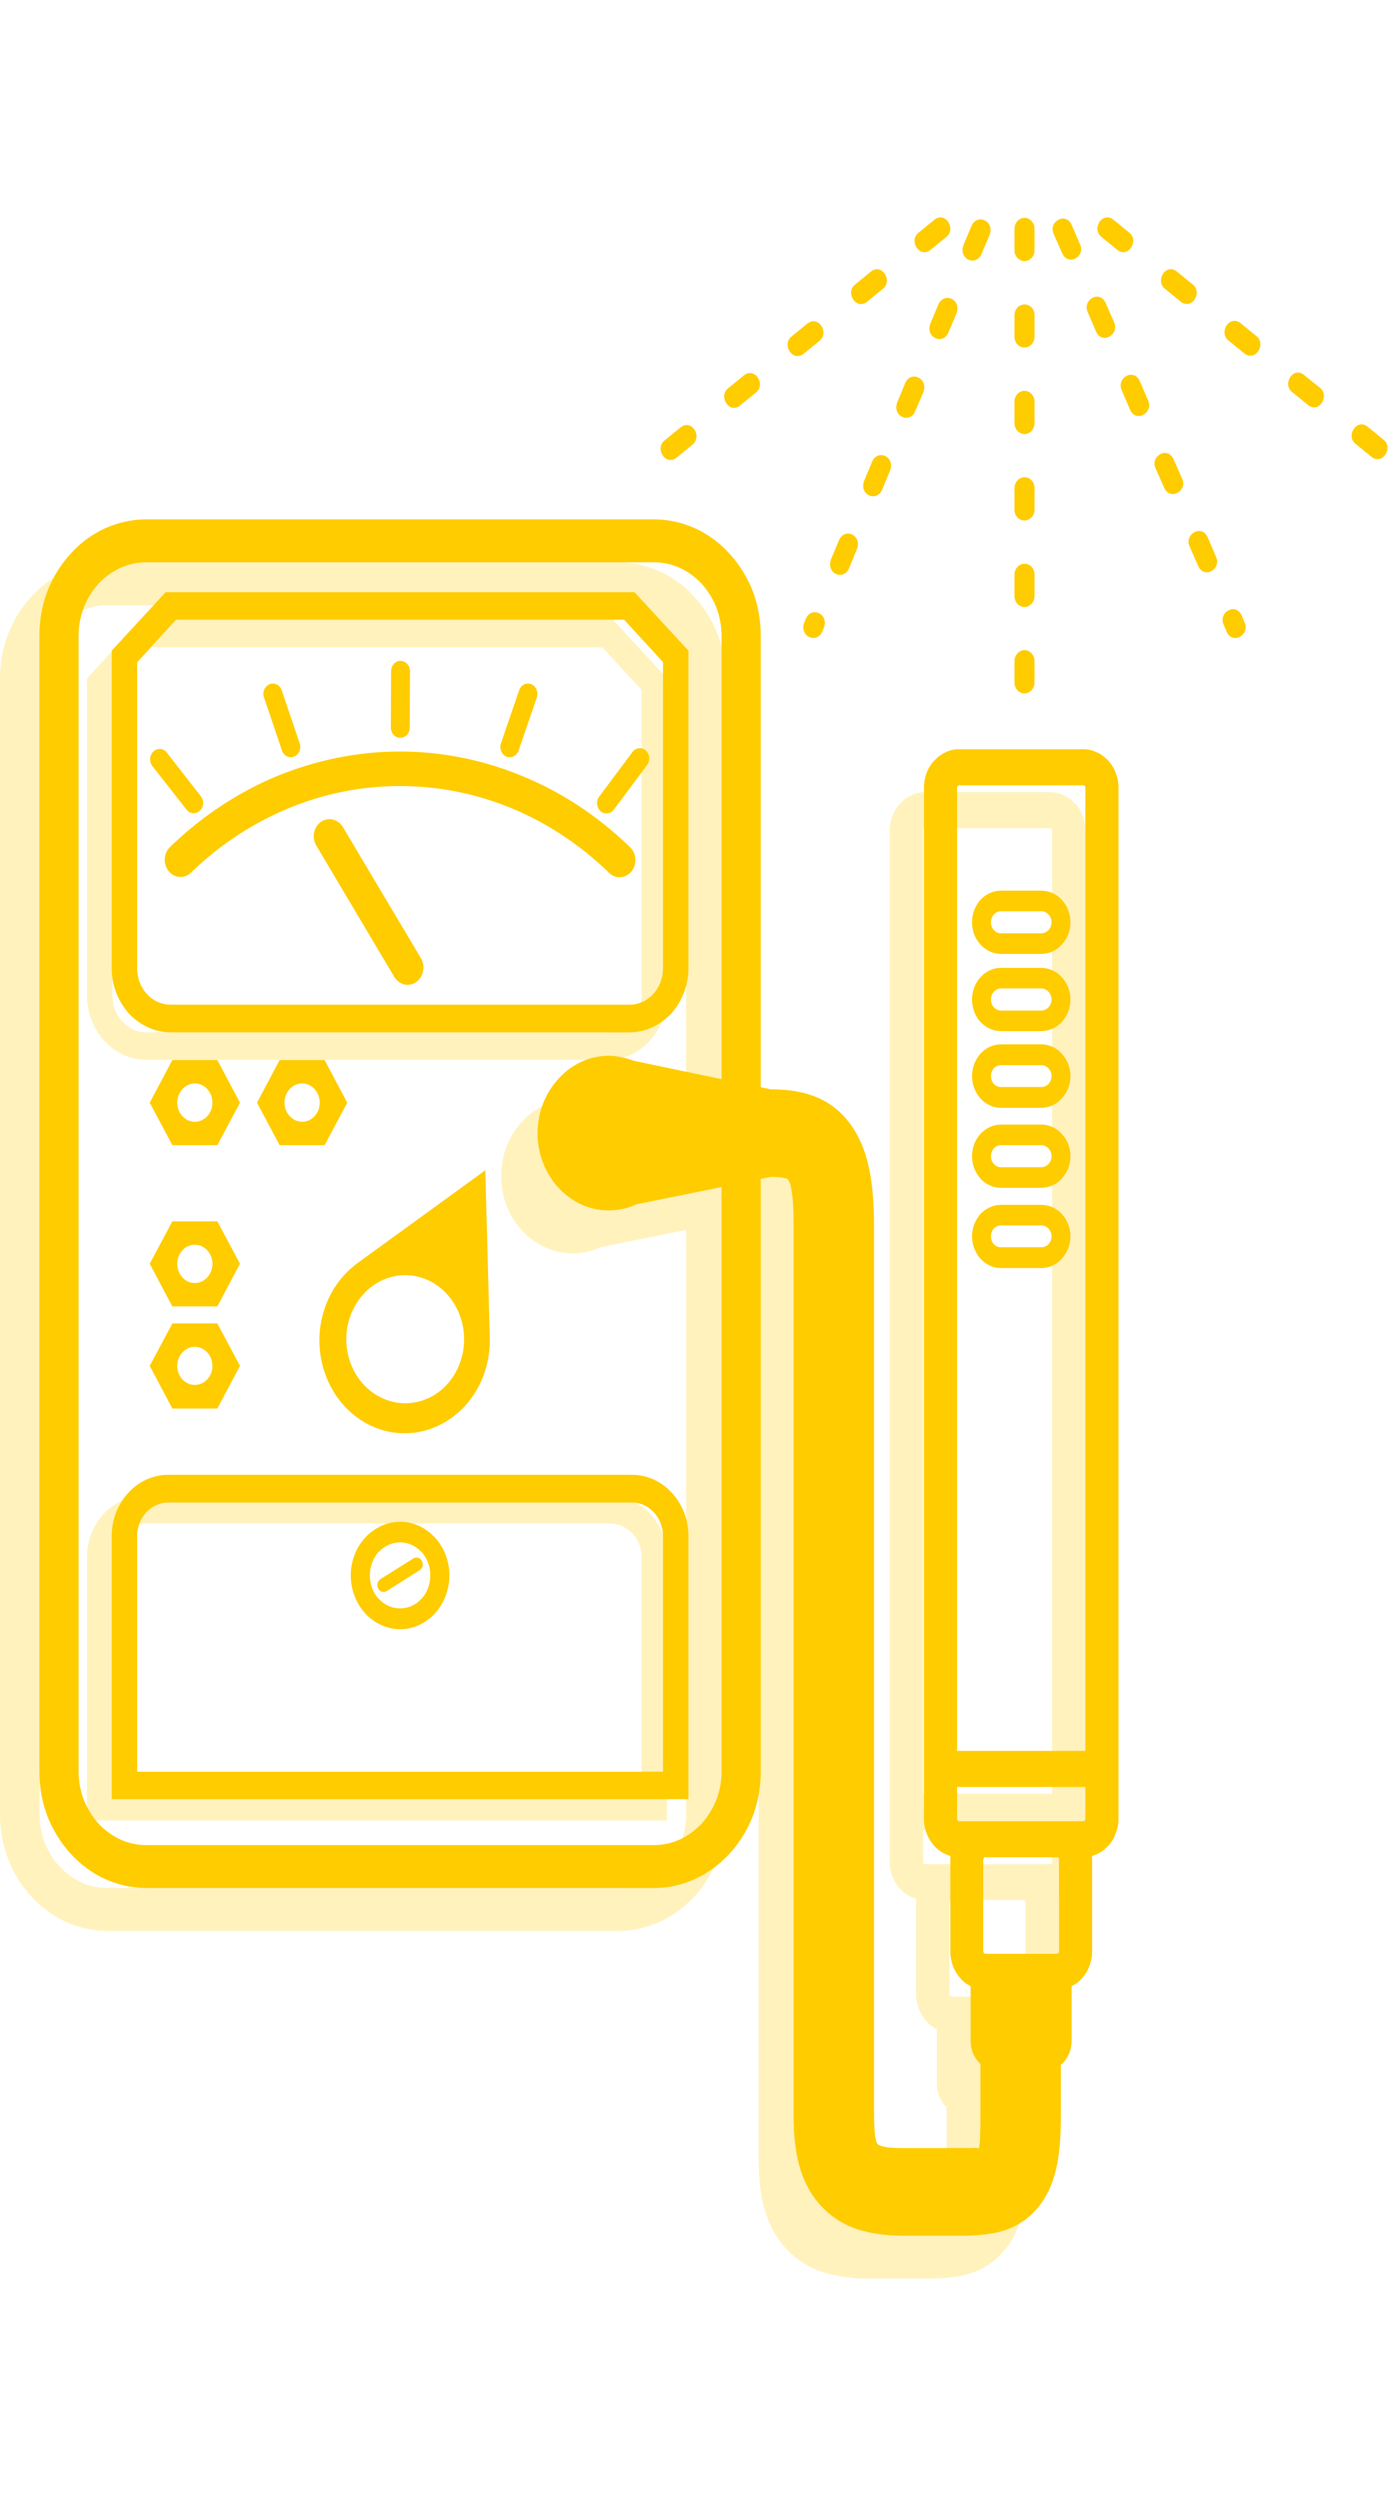 <svg width="50" height="90" viewBox="0 0 115 171" fill="none" xmlns="http://www.w3.org/2000/svg">
<path d="M12.115 33.309H50.78L55.263 38.166V64.431C55.263 65.903 54.702 67.228 53.813 68.195C52.925 69.163 51.707 69.752 50.355 69.752H12.115C10.763 69.752 9.546 69.163 8.657 68.195C7.768 67.228 7.208 65.903 7.208 64.431V38.166L11.69 33.309H12.115ZM49.91 35.601H12.56L9.314 39.113V64.431C9.314 65.272 9.623 66.029 10.145 66.576C10.647 67.144 11.342 67.481 12.115 67.481H50.355C51.127 67.481 51.823 67.144 52.325 66.576C52.847 66.029 53.156 65.272 53.156 64.431V39.113L49.91 35.601Z" fill="#FFD93F" fill-opacity="0.341"/>
<path d="M11.903 105.879H50.567C51.862 105.879 53.04 106.447 53.891 107.351V107.372C54.741 108.276 55.263 109.559 55.263 110.947V132.733H7.208V110.947C7.208 109.559 7.729 108.276 8.579 107.372V107.351C9.43 106.447 10.608 105.879 11.903 105.879ZM50.567 108.15H11.903C11.188 108.15 10.55 108.465 10.067 108.97C9.604 109.475 9.314 110.169 9.314 110.947V130.441H53.156V110.947C53.156 110.169 52.867 109.475 52.403 108.97C51.92 108.465 51.282 108.15 50.567 108.15Z" fill="#FFD93F" fill-opacity="0.341"/>
<path d="M78.855 136.351H86.99L87.067 136.33L87.125 136.287L87.164 136.224V136.161V133.512H76.478V136.161V136.224L76.517 136.287L76.575 136.33L76.652 136.351H78.855ZM8.888 28.557H51.224C52.422 28.557 53.581 28.83 54.625 29.293C55.707 29.776 56.692 30.491 57.504 31.395C58.334 32.279 58.992 33.33 59.455 34.508C59.88 35.643 60.132 36.884 60.132 38.188V75.577L60.924 75.745C62.508 75.745 63.841 75.977 64.962 76.481C66.121 77.007 67.049 77.806 67.822 78.963C68.46 79.93 68.904 81.066 69.174 82.433C69.445 83.778 69.561 85.335 69.561 87.185V160.765C69.561 161.438 69.6 161.985 69.638 162.384C69.696 162.742 69.754 162.973 69.851 163.078C69.928 163.183 70.141 163.246 70.45 163.31C70.836 163.394 71.358 163.415 72.053 163.415H76.71C77.29 163.415 77.734 163.415 78.005 163.394C78.217 163.394 78.237 163.478 78.275 163.457C78.314 163.415 78.353 163.183 78.372 162.805C78.41 162.321 78.43 161.648 78.43 160.723V156.454L78.295 156.328C78.082 156.097 77.908 155.802 77.792 155.508C77.676 155.192 77.618 154.877 77.618 154.519V149.998C77.483 149.956 77.367 149.872 77.251 149.809C77.077 149.683 76.923 149.536 76.768 149.367C76.498 149.073 76.285 148.737 76.13 148.337C75.995 147.958 75.899 147.559 75.899 147.117V139.526L75.918 139.232C75.725 139.168 75.531 139.084 75.338 139C75.068 138.832 74.797 138.643 74.585 138.39C74.044 137.823 73.715 137.023 73.715 136.161V50.763C73.715 50.343 73.793 49.922 73.947 49.543C74.082 49.165 74.314 48.807 74.565 48.534C74.855 48.24 75.164 47.987 75.531 47.84C75.879 47.672 76.246 47.588 76.652 47.588H86.99C87.395 47.588 87.763 47.672 88.11 47.84C88.458 47.987 88.787 48.219 89.057 48.513L89.076 48.534C89.347 48.828 89.56 49.165 89.695 49.543C89.849 49.922 89.927 50.343 89.927 50.763V136.161C89.927 136.582 89.849 136.981 89.695 137.36C89.56 137.738 89.347 138.096 89.076 138.39H89.057C88.69 138.79 88.226 139.084 87.724 139.232V139.526V147.117C87.724 147.559 87.647 147.958 87.511 148.337C87.357 148.737 87.144 149.073 86.874 149.367C86.719 149.536 86.565 149.683 86.371 149.809C86.275 149.872 86.159 149.956 86.024 149.998V154.519C86.024 154.877 85.966 155.192 85.85 155.508C85.734 155.802 85.56 156.097 85.347 156.328L85.135 156.517V160.723C85.135 162.553 84.999 164.025 84.71 165.265C84.4 166.527 83.898 167.536 83.183 168.378C82.391 169.303 81.483 169.871 80.42 170.228C79.377 170.565 78.159 170.67 76.71 170.67H72.053C70.43 170.67 69.058 170.459 67.899 170.039C66.721 169.597 65.774 168.924 64.981 168.02C64.189 167.116 63.667 166.064 63.32 164.845C62.991 163.646 62.856 162.3 62.856 160.765V87.185C62.856 86.071 62.837 85.187 62.74 84.514C62.663 83.884 62.547 83.442 62.392 83.211C62.354 83.169 62.257 83.126 62.044 83.085C61.774 83.021 61.407 83 60.924 83L60.132 83.169V132.25C60.132 133.554 59.88 134.794 59.455 135.93C58.992 137.108 58.334 138.159 57.523 139.042C56.692 139.925 55.707 140.661 54.625 141.145C53.581 141.608 52.422 141.881 51.224 141.881H8.888C7.69 141.881 6.531 141.608 5.488 141.145C4.406 140.661 3.42 139.925 2.609 139.042C1.778 138.159 1.121 137.087 0.676 135.93C0.232 134.794 0 133.554 0 132.25V38.188C0 36.884 0.232 35.643 0.676 34.508C1.121 33.33 1.778 32.279 2.609 31.395C3.42 30.491 4.406 29.776 5.488 29.293C6.531 28.83 7.69 28.557 8.888 28.557ZM56.847 83.841L49.736 85.272C49.388 85.44 49.021 85.566 48.635 85.65C48.248 85.734 47.842 85.776 47.437 85.776C45.814 85.776 44.326 85.061 43.263 83.905C42.181 82.748 41.524 81.15 41.524 79.383C41.524 77.617 42.181 76.019 43.263 74.862C44.326 73.706 45.814 72.97 47.437 72.97C47.804 72.97 48.171 73.012 48.519 73.096C48.867 73.159 49.214 73.264 49.543 73.39L56.847 74.904V38.188C56.847 37.368 56.692 36.59 56.422 35.875C56.132 35.118 55.707 34.466 55.185 33.898C54.683 33.33 54.064 32.889 53.369 32.573C52.712 32.279 51.997 32.111 51.224 32.111H8.888C8.135 32.111 7.401 32.279 6.744 32.573C6.067 32.889 5.449 33.33 4.927 33.898C3.903 34.992 3.285 36.505 3.285 38.188V132.25C3.285 133.07 3.42 133.848 3.71 134.563C3.98 135.299 4.406 135.972 4.927 136.54C5.449 137.087 6.067 137.549 6.744 137.865C7.401 138.159 8.135 138.327 8.888 138.327H51.224C51.997 138.327 52.712 138.159 53.369 137.865C54.045 137.549 54.683 137.087 55.185 136.54C55.707 135.972 56.132 135.299 56.422 134.563C56.692 133.848 56.847 133.07 56.847 132.25V83.841ZM76.478 130.526H87.164V50.763V50.679L87.125 50.616L87.067 50.595L86.99 50.574H76.652L76.575 50.595L76.517 50.616L76.478 50.679V50.763V130.526ZM84.787 139.316H78.855L78.778 139.337L78.72 139.379L78.681 139.442L78.662 139.526V147.117L78.681 147.201L78.72 147.265L78.778 147.307L78.855 147.328H84.787L84.864 147.307L84.922 147.265L84.961 147.201L84.98 147.117V139.526L84.961 139.442L84.922 139.379L84.864 139.337L84.787 139.316Z" fill="#FFD93F" fill-opacity="0.341"/>
<path d="M14.144 31.039H52.576L57.04 35.876V62.162C57.04 63.634 56.48 64.959 55.61 65.926C54.721 66.872 53.484 67.482 52.151 67.482H14.144C12.811 67.482 11.574 66.872 10.685 65.926C9.816 64.959 9.255 63.634 9.255 62.162V35.876L13.719 31.039H14.144ZM51.707 33.31H14.588L11.361 36.822V62.162C11.361 63.003 11.671 63.76 12.173 64.307C12.675 64.853 13.371 65.19 14.144 65.19H52.151C52.924 65.19 53.62 64.853 54.122 64.307C54.624 63.76 54.934 63.003 54.934 62.162V36.822L51.707 33.31Z" fill="#FFCC00"/>
<path d="M15.825 54.255C15.284 54.781 14.453 54.718 13.97 54.129C13.506 53.54 13.545 52.657 14.086 52.132C16.714 49.587 19.709 47.61 22.936 46.264C26.182 44.94 29.621 44.225 33.138 44.225C36.654 44.225 40.113 44.94 43.34 46.285C46.567 47.61 49.581 49.608 52.209 52.153C52.75 52.678 52.789 53.561 52.325 54.15C51.842 54.739 51.011 54.802 50.47 54.276C48.093 51.963 45.35 50.155 42.413 48.935C39.476 47.715 36.326 47.084 33.138 47.084C29.95 47.084 26.8 47.715 23.882 48.935C20.945 50.155 18.202 51.942 15.825 54.255Z" fill="#FFCC00"/>
<path d="M34.877 61.343C35.263 61.995 35.089 62.878 34.49 63.319C33.872 63.74 33.08 63.551 32.674 62.899L26.201 52.006C25.814 51.354 25.988 50.471 26.587 50.05C27.186 49.63 27.998 49.819 28.404 50.471L34.877 61.343Z" fill="#FFCC00"/>
<path d="M21.873 39.744C21.718 39.303 21.931 38.819 22.337 38.651C22.742 38.483 23.187 38.714 23.341 39.155L24.829 43.55C24.984 43.992 24.771 44.476 24.365 44.644C23.96 44.812 23.515 44.581 23.361 44.139L21.873 39.744Z" fill="#FFCC00"/>
<path d="M32.404 37.579C32.404 37.095 32.751 36.717 33.176 36.717C33.602 36.717 33.969 37.095 33.969 37.579L33.949 42.247C33.949 42.71 33.602 43.089 33.176 43.089C32.732 43.089 32.384 42.71 32.384 42.247L32.404 37.579Z" fill="#FFCC00"/>
<path d="M43.012 39.155C43.167 38.714 43.611 38.483 44.017 38.651C44.423 38.819 44.616 39.303 44.48 39.744L42.973 44.139C42.819 44.581 42.355 44.812 41.949 44.644C41.563 44.476 41.35 43.992 41.505 43.55L43.012 39.155Z" fill="#FFCC00"/>
<path d="M52.402 44.266C52.673 43.908 53.175 43.845 53.504 44.14C53.832 44.434 53.89 44.981 53.62 45.338L50.856 49.039C50.586 49.397 50.103 49.46 49.755 49.166C49.427 48.871 49.369 48.324 49.639 47.967L52.402 44.266Z" fill="#FFCC00"/>
<path d="M12.617 45.423C12.347 45.065 12.385 44.519 12.714 44.224C13.042 43.909 13.545 43.951 13.815 44.308L16.636 47.925C16.926 48.283 16.887 48.83 16.559 49.124C16.23 49.439 15.728 49.397 15.458 49.04L12.617 45.423Z" fill="#FFCC00"/>
<path fill-rule="evenodd" clip-rule="evenodd" d="M12.405 73.306L14.279 69.773H18.008L19.883 73.306L18.008 76.818H14.279L12.405 73.306ZM14.685 73.306C14.685 72.423 15.342 71.708 16.134 71.708C16.946 71.708 17.602 72.423 17.602 73.306C17.602 74.168 16.946 74.883 16.134 74.883C15.342 74.883 14.685 74.168 14.685 73.306Z" fill="#FFCC00"/>
<path fill-rule="evenodd" clip-rule="evenodd" d="M21.294 73.306L23.168 69.773H26.897L28.771 73.306L26.897 76.818H23.168L21.294 73.306ZM23.573 73.306C23.573 72.423 24.23 71.708 25.042 71.708C25.834 71.708 26.491 72.423 26.491 73.306C26.491 74.168 25.834 74.883 25.042 74.883C24.23 74.883 23.573 74.168 23.573 73.306Z" fill="#FFCC00"/>
<path fill-rule="evenodd" clip-rule="evenodd" d="M12.405 95.094L14.279 91.582H18.008L19.883 95.094L18.008 98.627H14.279L12.405 95.094ZM14.685 95.094C14.685 94.232 15.342 93.517 16.134 93.517C16.946 93.517 17.602 94.232 17.602 95.094C17.602 95.977 16.946 96.671 16.134 96.671C15.342 96.671 14.685 95.977 14.685 95.094Z" fill="#FFCC00"/>
<path fill-rule="evenodd" clip-rule="evenodd" d="M12.405 86.639L14.279 83.127H18.008L19.883 86.639L18.008 90.172H14.279L12.405 86.639ZM14.685 86.639C14.685 85.777 15.342 85.062 16.134 85.062C16.946 85.062 17.602 85.777 17.602 86.639C17.602 87.522 16.946 88.237 16.134 88.237C15.342 88.237 14.685 87.522 14.685 86.639Z" fill="#FFCC00"/>
<path fill-rule="evenodd" clip-rule="evenodd" d="M40.577 92.59C40.635 93.915 40.384 95.261 39.804 96.501C38.007 100.287 33.756 101.759 30.298 99.824C26.82 97.868 25.467 93.242 27.245 89.478C27.844 88.216 28.713 87.228 29.718 86.513L40.21 78.9L40.577 92.59ZM35.805 88.174C38.201 89.52 39.147 92.716 37.911 95.324C36.674 97.931 33.737 98.941 31.341 97.595C28.945 96.27 27.998 93.053 29.235 90.466C30.472 87.859 33.409 86.828 35.805 88.174Z" fill="#FFCC00"/>
<path d="M13.931 104.115H52.364C53.658 104.115 54.818 104.683 55.668 105.608C56.518 106.534 57.04 107.795 57.04 109.204V130.969H9.255V109.204C9.255 107.795 9.777 106.534 10.627 105.608C11.477 104.683 12.637 104.115 13.931 104.115ZM52.364 106.407H13.931C13.216 106.407 12.579 106.723 12.115 107.228C11.651 107.732 11.361 108.426 11.361 109.204V128.698H54.934V109.204C54.934 108.426 54.644 107.732 54.18 107.228C53.716 106.723 53.079 106.407 52.364 106.407Z" fill="#FFCC00"/>
<path d="M33.157 108.004C34.278 108.004 35.283 108.509 36.036 109.308C36.771 110.107 37.234 111.221 37.234 112.441C37.234 113.661 36.771 114.775 36.036 115.595C35.283 116.394 34.278 116.899 33.157 116.899C32.017 116.899 31.013 116.394 30.259 115.595C29.525 114.775 29.061 113.661 29.061 112.441C29.061 111.221 29.525 110.107 30.259 109.308C31.013 108.509 32.017 108.004 33.157 108.004ZM34.916 110.506C34.471 110.023 33.834 109.707 33.157 109.707C32.462 109.707 31.824 110.023 31.38 110.506H31.36C30.916 111.011 30.645 111.684 30.645 112.441C30.645 113.198 30.916 113.892 31.36 114.376H31.38C31.824 114.88 32.462 115.175 33.157 115.175C33.834 115.175 34.471 114.88 34.916 114.376H34.935C35.38 113.892 35.65 113.198 35.65 112.441C35.65 111.684 35.38 111.011 34.935 110.506H34.916Z" fill="#FFCC00"/>
<path d="M32.036 113.745C31.785 113.892 31.476 113.808 31.341 113.535C31.186 113.261 31.283 112.904 31.515 112.756L34.258 111.032C34.51 110.885 34.819 110.99 34.954 111.242C35.109 111.516 35.012 111.873 34.761 112.02L32.036 113.745Z" fill="#FFCC00"/>
<path d="M82.932 55.748H86.274C86.931 55.748 87.55 56.042 87.975 56.505C88.419 56.989 88.69 57.641 88.69 58.356C88.69 59.092 88.419 59.743 87.975 60.206C87.55 60.69 86.931 60.984 86.274 60.984H82.932C82.275 60.984 81.676 60.69 81.231 60.206C80.806 59.743 80.536 59.092 80.536 58.356C80.536 57.641 80.806 56.989 81.231 56.505C81.676 56.042 82.275 55.748 82.932 55.748ZM86.274 57.451H82.932C82.7 57.451 82.487 57.556 82.352 57.725H82.333C82.197 57.893 82.101 58.103 82.101 58.356C82.101 58.608 82.197 58.839 82.333 59.008H82.352C82.487 59.176 82.7 59.281 82.932 59.281H86.274C86.506 59.281 86.719 59.176 86.873 59.008C87.028 58.839 87.125 58.608 87.125 58.356C87.125 58.103 87.028 57.893 86.873 57.725C86.719 57.556 86.506 57.451 86.274 57.451Z" fill="#FFCC00"/>
<path d="M82.932 62.141H86.274C86.931 62.141 87.55 62.435 87.975 62.919C88.419 63.381 88.69 64.054 88.69 64.769C88.69 65.484 88.419 66.136 87.975 66.62C87.55 67.082 86.931 67.377 86.274 67.377H82.932C82.275 67.377 81.676 67.082 81.231 66.62C80.806 66.136 80.536 65.484 80.536 64.769C80.536 64.054 80.806 63.381 81.231 62.919C81.676 62.435 82.275 62.141 82.932 62.141ZM86.274 63.844H82.932C82.7 63.844 82.487 63.949 82.352 64.117H82.333C82.197 64.286 82.101 64.517 82.101 64.769C82.101 65.022 82.197 65.232 82.333 65.4H82.352C82.487 65.568 82.7 65.674 82.932 65.674H86.274C86.506 65.674 86.719 65.568 86.873 65.4C87.028 65.232 87.125 65.022 87.125 64.769C87.125 64.517 87.028 64.286 86.873 64.117C86.719 63.949 86.506 63.844 86.274 63.844Z" fill="#FFCC00"/>
<path d="M82.932 68.471H86.274C86.931 68.471 87.55 68.765 87.975 69.249C88.419 69.732 88.69 70.384 88.69 71.099C88.69 71.814 88.419 72.466 87.975 72.95C87.55 73.433 86.931 73.728 86.274 73.728H82.932C82.275 73.728 81.676 73.433 81.231 72.95C80.806 72.466 80.536 71.814 80.536 71.099C80.536 70.384 80.806 69.732 81.231 69.249C81.676 68.765 82.275 68.471 82.932 68.471ZM86.274 70.195H82.932C82.7 70.195 82.487 70.3 82.352 70.447L82.333 70.468C82.197 70.616 82.101 70.847 82.101 71.099C82.101 71.352 82.197 71.583 82.333 71.751H82.352C82.487 71.919 82.7 72.004 82.932 72.004H86.274C86.506 72.004 86.719 71.919 86.873 71.751C87.028 71.583 87.125 71.352 87.125 71.099C87.125 70.847 87.028 70.616 86.873 70.468V70.447C86.719 70.3 86.506 70.195 86.274 70.195Z" fill="#FFCC00"/>
<path d="M82.932 75.115H86.274C86.931 75.115 87.55 75.41 87.975 75.893C88.419 76.356 88.69 77.008 88.69 77.744C88.69 78.459 88.419 79.111 87.975 79.573V79.594C87.55 80.057 86.931 80.351 86.274 80.351H82.932C82.275 80.351 81.676 80.057 81.231 79.594V79.573C80.806 79.111 80.536 78.459 80.536 77.744C80.536 77.008 80.806 76.356 81.231 75.893C81.676 75.41 82.275 75.115 82.932 75.115ZM86.274 76.819H82.932C82.7 76.819 82.487 76.924 82.352 77.092H82.333C82.197 77.26 82.101 77.492 82.101 77.744C82.101 77.996 82.197 78.207 82.333 78.375H82.352C82.487 78.543 82.7 78.648 82.932 78.648H86.274C86.506 78.648 86.719 78.543 86.873 78.375C87.028 78.207 87.125 77.996 87.125 77.744C87.125 77.492 87.028 77.26 86.873 77.092C86.719 76.924 86.506 76.819 86.274 76.819Z" fill="#FFCC00"/>
<path d="M82.932 81.762H86.274C86.931 81.762 87.55 82.056 87.975 82.519C88.419 83.002 88.69 83.654 88.69 84.369C88.69 85.084 88.419 85.736 87.975 86.22C87.55 86.704 86.931 86.998 86.274 86.998H82.932C82.275 86.998 81.676 86.704 81.231 86.22C80.806 85.736 80.536 85.084 80.536 84.369C80.536 83.654 80.806 83.002 81.231 82.519C81.676 82.056 82.275 81.762 82.932 81.762ZM86.274 83.465H82.932C82.7 83.465 82.487 83.57 82.352 83.717L82.333 83.738C82.197 83.886 82.101 84.117 82.101 84.369C82.101 84.622 82.197 84.853 82.333 85.021H82.352C82.487 85.189 82.7 85.273 82.932 85.273H86.274C86.506 85.273 86.719 85.189 86.873 85.021C87.028 84.853 87.125 84.622 87.125 84.369C87.125 84.117 87.028 83.886 86.873 83.738V83.717C86.719 83.57 86.506 83.465 86.274 83.465Z" fill="#FFCC00"/>
<path d="M81.656 132.798H89.752L89.83 132.777L89.868 132.735L89.907 132.672L89.926 132.609V129.959H79.299V132.609V132.672L79.338 132.735L79.396 132.777L79.454 132.798H81.656ZM12.095 25.004H54.199C55.397 25.004 56.537 25.277 57.581 25.74C58.643 26.224 59.629 26.939 60.44 27.843C61.252 28.726 61.909 29.777 62.373 30.955C62.798 32.091 63.029 33.331 63.029 34.635V72.024L63.841 72.193C65.406 72.193 66.72 72.424 67.841 72.929C69 73.454 69.928 74.254 70.681 75.41C71.319 76.377 71.763 77.513 72.034 78.88C72.304 80.226 72.42 81.782 72.42 83.632V157.212C72.42 157.885 72.459 158.432 72.498 158.832C72.555 159.189 72.613 159.42 72.71 159.526C72.787 159.631 72.981 159.694 73.309 159.757C73.695 159.841 74.217 159.862 74.894 159.862H79.531C80.111 159.862 80.536 159.862 80.806 159.841C81.019 159.841 81.057 159.925 81.096 159.904C81.115 159.862 81.154 159.631 81.193 159.252C81.212 158.768 81.231 158.096 81.231 157.17V152.901L81.115 152.775C80.903 152.544 80.71 152.25 80.594 151.955C80.478 151.64 80.42 151.324 80.42 150.967V146.446C80.304 146.403 80.188 146.319 80.072 146.256C79.898 146.13 79.724 145.983 79.589 145.815C79.318 145.52 79.106 145.184 78.951 144.784C78.816 144.406 78.739 144.006 78.739 143.565V135.973V135.679C78.545 135.616 78.352 135.532 78.178 135.447C77.888 135.279 77.618 135.09 77.405 134.838C76.884 134.27 76.555 133.471 76.555 132.609V47.21C76.555 46.79 76.632 46.369 76.768 45.991C76.922 45.612 77.135 45.255 77.405 44.981C77.676 44.687 78.004 44.435 78.352 44.287C78.7 44.119 79.067 44.035 79.454 44.035H89.752C90.139 44.035 90.525 44.119 90.854 44.287C91.221 44.435 91.53 44.687 91.801 44.96L91.82 44.981C92.091 45.276 92.303 45.612 92.438 45.991C92.593 46.369 92.67 46.79 92.67 47.21V132.609C92.67 133.029 92.593 133.429 92.438 133.807C92.303 134.186 92.091 134.543 91.82 134.838H91.801C91.453 135.237 90.989 135.532 90.467 135.679L90.487 135.973V143.565C90.487 144.006 90.409 144.406 90.255 144.784C90.12 145.184 89.907 145.52 89.636 145.815C89.482 145.983 89.327 146.13 89.134 146.256C89.037 146.319 88.922 146.403 88.786 146.446V150.967C88.786 151.324 88.728 151.64 88.612 151.955C88.496 152.25 88.323 152.544 88.11 152.775L87.897 152.964V157.17C87.897 159 87.782 160.472 87.472 161.713C87.163 162.974 86.68 163.984 85.965 164.825C85.173 165.75 84.284 166.318 83.222 166.675C82.178 167.012 80.961 167.117 79.531 167.117H74.894C73.27 167.117 71.918 166.907 70.758 166.486C69.599 166.044 68.652 165.372 67.86 164.467C67.087 163.563 66.546 162.512 66.218 161.292C65.889 160.093 65.754 158.747 65.754 157.212V83.632C65.754 82.518 65.735 81.635 65.638 80.962C65.561 80.331 65.464 79.889 65.29 79.658C65.271 79.616 65.155 79.574 64.942 79.532C64.691 79.469 64.324 79.448 63.841 79.448L63.029 79.616V128.697C63.029 130.001 62.798 131.242 62.373 132.377C61.909 133.555 61.252 134.606 60.44 135.49C59.629 136.373 58.643 137.109 57.561 137.592C56.537 138.055 55.397 138.328 54.199 138.328H12.095C10.898 138.328 9.757 138.055 8.714 137.592C7.651 137.109 6.666 136.373 5.854 135.49C5.043 134.606 4.386 133.534 3.922 132.377C3.497 131.242 3.265 130.001 3.265 128.697V34.635C3.265 33.331 3.497 32.091 3.922 30.955C4.386 29.777 5.043 28.726 5.854 27.843C6.666 26.939 7.651 26.224 8.714 25.74C9.757 25.277 10.898 25.004 12.095 25.004ZM59.783 80.289L52.711 81.719C52.364 81.887 51.996 82.013 51.61 82.097C51.224 82.181 50.837 82.223 50.431 82.223C48.808 82.223 47.34 81.508 46.277 80.352C45.214 79.195 44.538 77.597 44.538 75.831C44.538 74.064 45.214 72.466 46.277 71.309C47.34 70.153 48.808 69.417 50.431 69.417C50.798 69.417 51.146 69.459 51.494 69.543C51.861 69.606 52.19 69.711 52.518 69.837L59.783 71.352V34.635C59.783 33.815 59.629 33.037 59.358 32.322C59.068 31.565 58.643 30.913 58.141 30.345C57.619 29.777 57.001 29.336 56.325 29.02C55.668 28.726 54.953 28.558 54.199 28.558H12.095C11.342 28.558 10.627 28.726 9.97 29.02C9.294 29.336 8.675 29.777 8.154 30.345C7.149 31.439 6.511 32.953 6.511 34.635V128.697C6.511 129.517 6.666 130.295 6.936 131.01C7.226 131.746 7.651 132.419 8.154 132.987C8.675 133.534 9.294 133.996 9.97 134.312C10.627 134.606 11.342 134.775 12.095 134.775H54.199C54.953 134.775 55.668 134.606 56.325 134.312C57.001 133.996 57.619 133.534 58.141 132.987C58.643 132.419 59.068 131.746 59.358 131.01C59.629 130.295 59.783 129.517 59.783 128.697V80.289ZM79.299 126.973H89.926V47.21L89.907 47.126L89.868 47.063L89.83 47.042L89.752 47.021H79.454L79.396 47.042L79.338 47.084L79.299 47.126V47.21V126.973ZM87.569 135.784H81.656H81.579L81.521 135.826L81.482 135.889L81.463 135.973V143.565L81.482 143.649L81.521 143.712L81.579 143.754L81.656 143.775H87.569L87.627 143.754L87.685 143.712L87.743 143.649V143.565V135.973V135.889L87.685 135.826L87.627 135.784H87.569Z" fill="#FFCC00"/>
<path d="M78.41 1.619C79.241 0.967 78.333 -0.526 77.425 0.189L76.111 1.262C75.261 1.914 76.169 3.407 77.096 2.692L78.41 1.619ZM55.069 18.463C54.219 19.115 55.127 20.608 56.054 19.893L57.368 18.821C58.218 18.148 57.31 16.655 56.383 17.391L55.069 18.463ZM60.325 14.153C59.494 14.805 60.402 16.297 61.31 15.582L62.624 14.51C63.474 13.858 62.566 12.365 61.638 13.08L60.325 14.153ZM65.58 9.863C64.749 10.515 65.657 12.008 66.585 11.293L67.899 10.22C68.73 9.568 67.822 8.075 66.894 8.79L65.58 9.863ZM70.855 5.552C70.005 6.204 70.913 7.718 71.841 6.982L73.155 5.909C73.985 5.257 73.077 3.764 72.169 4.479L70.855 5.552Z" fill="#FFCC00"/>
<path d="M92.246 0.189C91.318 -0.526 90.41 0.967 91.26 1.619L92.574 2.692C93.482 3.407 94.41 1.914 93.559 1.262L92.246 0.189ZM113.636 19.83C114.563 20.545 115.471 19.052 114.621 18.4L113.307 17.328C112.399 16.613 111.471 18.106 112.322 18.758L113.636 19.83ZM108.38 15.54C109.288 16.256 110.196 14.783 109.365 14.111L108.032 13.038C107.124 12.323 106.216 13.816 107.066 14.468L108.38 15.54ZM103.105 11.272C104.032 11.966 104.94 10.494 104.09 9.821L102.776 8.748C101.849 8.054 100.941 9.526 101.791 10.199L103.105 11.272ZM97.83 6.982C98.757 7.697 99.665 6.204 98.815 5.552L97.501 4.479C96.593 3.764 95.685 5.236 96.516 5.909L97.83 6.982Z" fill="#FFCC00"/>
<path d="M88.787 0.61C88.284 -0.484 86.835 0.357 87.299 1.367L88.014 2.986C88.516 4.08 89.965 3.238 89.482 2.229L88.787 0.61ZM101.636 34.319C102.138 35.413 103.588 34.55 103.124 33.541L102.873 32.952C102.37 31.859 100.921 32.7 101.385 33.73L101.636 34.319ZM99.279 28.872C99.781 29.966 101.23 29.125 100.747 28.095L100.052 26.475C99.549 25.382 98.1 26.244 98.564 27.253L99.279 28.872ZM96.458 22.396C96.96 23.489 98.409 22.648 97.945 21.639L97.231 20.019C96.728 18.926 95.279 19.767 95.743 20.776L96.458 22.396ZM93.636 15.94C94.139 17.033 95.588 16.171 95.124 15.162L94.429 13.543C93.907 12.449 92.477 13.29 92.941 14.321L93.636 15.94ZM90.815 9.463C91.318 10.556 92.767 9.715 92.303 8.685L91.608 7.087C91.105 5.972 89.656 6.834 90.12 7.844L90.815 9.463Z" fill="#FFCC00"/>
<path d="M82.004 1.43C82.391 0.274 80.98 -0.336 80.497 0.694L79.821 2.313C79.415 3.47 80.845 4.08 81.309 3.049L82.004 1.43ZM66.624 33.562C66.237 34.719 67.648 35.329 68.131 34.298L68.266 33.962C68.672 32.805 67.242 32.195 66.778 33.205L66.624 33.562ZM68.846 28.326C68.44 29.504 69.87 30.093 70.334 29.083L71.01 27.443C71.416 26.286 69.986 25.676 69.522 26.707L68.846 28.326ZM71.59 21.828C71.184 22.985 72.614 23.595 73.078 22.564L73.754 20.945C74.16 19.788 72.73 19.178 72.266 20.209L71.59 21.828ZM74.334 15.33C73.928 16.487 75.358 17.097 75.821 16.066L76.517 14.447C76.903 13.29 75.474 12.681 75.01 13.69L74.334 15.33ZM77.077 8.811C76.671 9.968 78.101 10.578 78.565 9.568L79.261 7.928C79.647 6.771 78.237 6.162 77.754 7.192L77.077 8.811Z" fill="#FFCC00"/>
<path d="M85.715 0.947C85.715 0.464 85.386 0.106 84.98 0.043C84.478 -0.02 84.053 0.422 84.053 0.947V2.735C84.053 3.197 84.381 3.555 84.787 3.618C85.289 3.681 85.715 3.24 85.715 2.735V0.947ZM84.053 38.526C84.053 38.904 84.265 39.199 84.555 39.346C85.115 39.598 85.715 39.136 85.715 38.526V36.739C85.715 36.36 85.502 36.044 85.212 35.897C84.652 35.645 84.053 36.108 84.053 36.739V38.526ZM84.053 31.355C84.053 31.839 84.381 32.196 84.787 32.259C85.289 32.301 85.715 31.881 85.715 31.355V29.568C85.715 29.105 85.386 28.727 84.98 28.684C84.478 28.621 84.053 29.063 84.053 29.568V31.355ZM84.053 24.205C84.053 24.689 84.381 25.046 84.787 25.088C85.289 25.152 85.715 24.731 85.715 24.205V22.418C85.715 21.934 85.386 21.577 84.98 21.514C84.478 21.471 84.053 21.892 84.053 22.418V24.205ZM84.053 17.034C84.053 17.518 84.381 17.876 84.787 17.939C85.289 18.002 85.715 17.56 85.715 17.034V15.247C85.715 14.784 85.386 14.427 84.98 14.364C84.478 14.301 84.053 14.742 84.053 15.247V17.034ZM84.053 9.885C84.053 10.368 84.381 10.726 84.787 10.768C85.289 10.831 85.715 10.41 85.715 9.885V8.097C85.715 7.614 85.386 7.256 84.98 7.214C84.478 7.151 84.053 7.571 84.053 8.097V9.885Z" fill="#FFCC00"/>
</svg>

